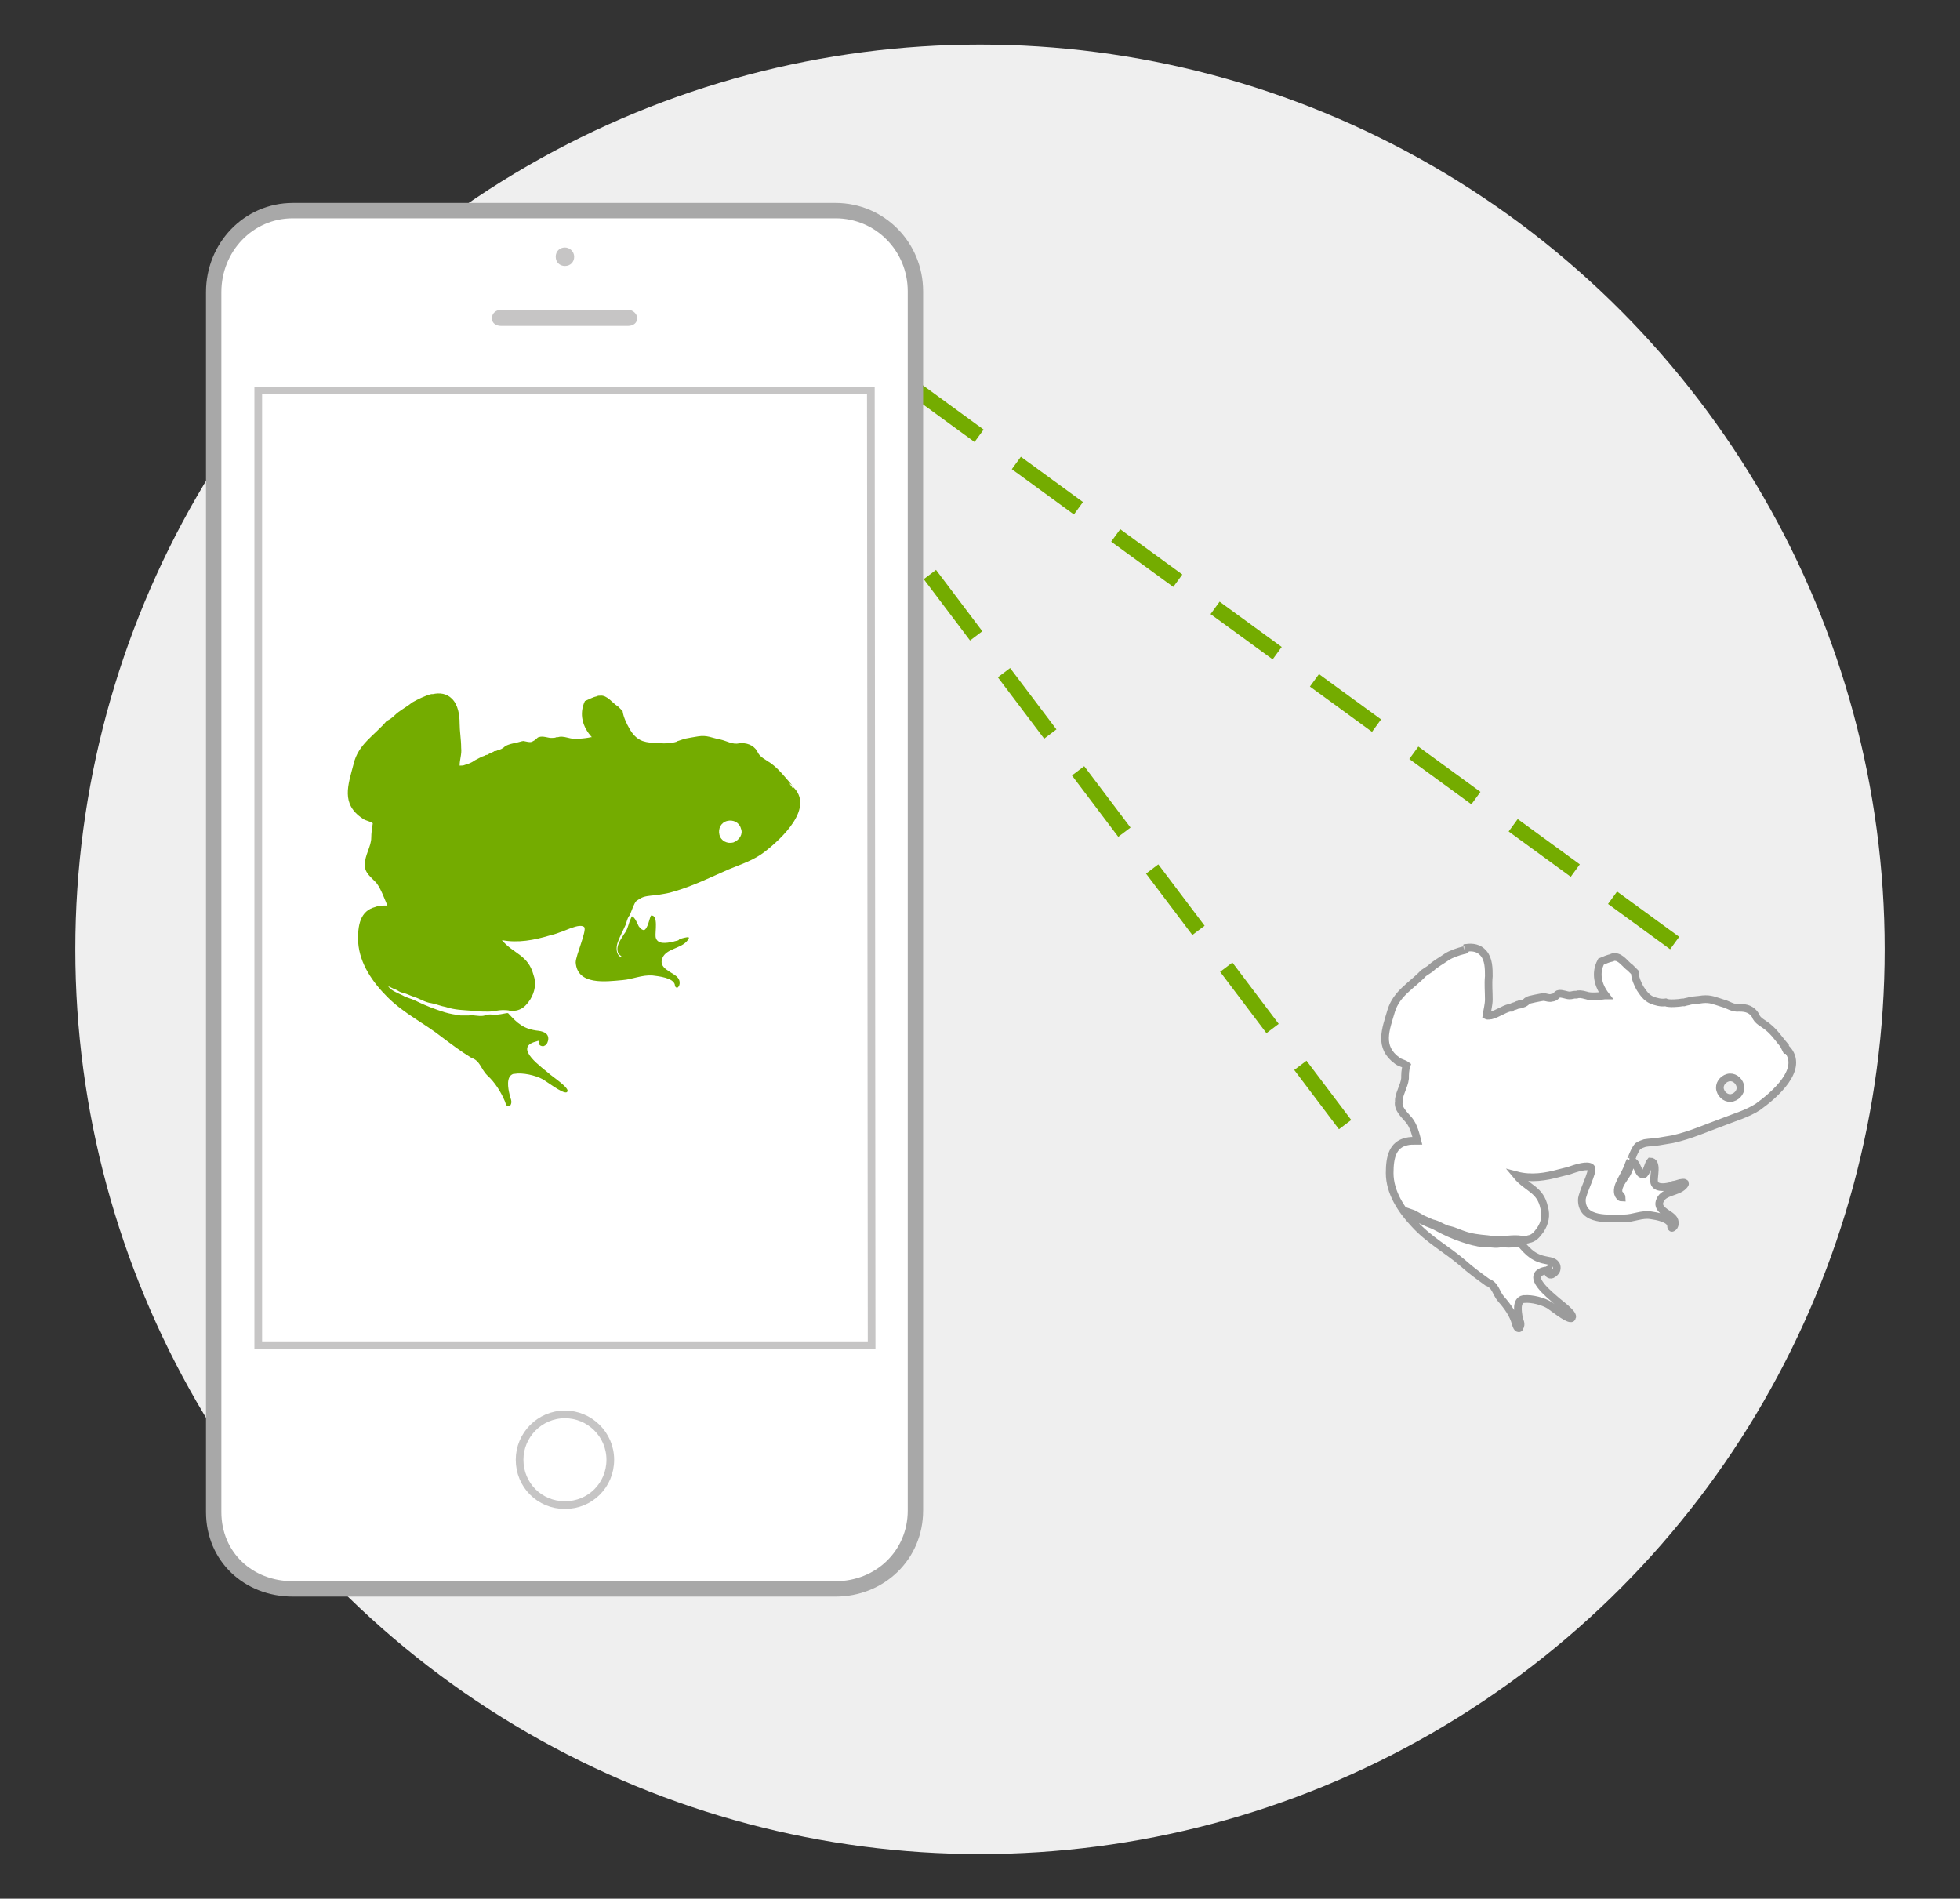 <?xml version="1.0" encoding="UTF-8" standalone="no"?>
<!-- Generator: Adobe Illustrator 19.2.0, SVG Export Plug-In . SVG Version: 6.00 Build 0)  -->

<svg
   xmlns:dc="http://purl.org/dc/elements/1.1/"
   xmlns:cc="http://creativecommons.org/ns#"
   xmlns:rdf="http://www.w3.org/1999/02/22-rdf-syntax-ns#"
   xmlns:svg="http://www.w3.org/2000/svg"
   xmlns="http://www.w3.org/2000/svg"
   xmlns:sodipodi="http://sodipodi.sourceforge.net/DTD/sodipodi-0.dtd"
   xmlns:inkscape="http://www.inkscape.org/namespaces/inkscape"
   version="1.1"
   id="Layer_1"
   x="0px"
   y="0px"
   width="255px"
   height="247px"
   viewBox="0 0 255 247"
   style="enable-background:new 0 0 255 247;"
   xml:space="preserve"
   inkscape:version="0.91 r13725"
   sodipodi:docname="registra.svg"><rect x="0" y="0" width="255" height="247" fill="#333333" stroke="none"/><defs
     id="defs33" /><sodipodi:namedview
     pagecolor="#ffffff"
     bordercolor="#666666"
     borderopacity="1"
     objecttolerance="10"
     gridtolerance="10"
     guidetolerance="10"
     inkscape:pageopacity="0"
     inkscape:pageshadow="2"
     inkscape:window-width="1643"
     inkscape:window-height="789"
     id="namedview31"
     showgrid="false"
     inkscape:zoom="1.9109312"
     inkscape:cx="95.13625"
     inkscape:cy="156.35761"
     inkscape:window-x="0"
     inkscape:window-y="22"
     inkscape:window-maximized="0"
     inkscape:current-layer="Layer_1" /><style
     type="text/css"
     id="style3">
	.st0{fill:#EFEFEF;}
	.st1{fill:none;stroke:#23A0B2;stroke-width:2;stroke-miterlimit:10;stroke-dasharray:10,6;}
	.st2{fill:#FFFFFF;stroke:#A8A8A8;stroke-width:2;stroke-miterlimit:10;}
	.st3{fill:none;stroke:#C6C5C5;stroke-miterlimit:10;}
	.st4{fill:#C6C5C5;}
	.st5{fill:#23A0B2;}
	.st6{fill:#FFFFFF;stroke:#9B9B9B;stroke-miterlimit:10;}
</style><g
     id="XMLID_1_"><circle
       id="XMLID_38_"
       class="st0"
       cx="127.5"
       cy="123.5"
       r="117.7" /><g
       id="g7"><line
         id="XMLID_37_"
         class="st1"
         x1="119.3"
         y1="50.8"
         x2="219"
         y2="123.5"
         style="stroke:#74ac00;stroke-opacity:1" /><line
         id="XMLID_36_"
         class="st1"
         x1="101.7"
         y1="49.2"
         x2="175"
         y2="146.3"
         style="stroke:#74ac00;stroke-opacity:1" /><g
         id="g11"><g
           id="g13"><g
             id="mobile_1_"><g
               id="XMLID_177_"><path
                 id="XMLID_178_"
                 class="st2"
                 d="M38.1,27.4h70.6c5.8,0,10.4,4.7,10.4,10.5v158.6c0,5.8-4.6,10.2-10.4,10.2H38.1        c-5.8,0-10.3-4.2-10.3-10l0-158.7C27.8,32.2,32.3,27.4,38.1,27.4z" /></g><g
               id="XMLID_102_"><path
                 id="XMLID_103_"
                 class="st3"
                 d="M73.5,184c3.2,0,5.9,2.6,5.9,5.9s-2.6,5.9-5.9,5.9s-5.9-2.6-5.9-5.9        C67.6,186.7,70.2,184,73.5,184z" /></g><g
               id="XMLID_88_"><path
                 id="XMLID_89_"
                 class="st3"
                 d="M33.6,50.8l79.7,0l0.1,124.2l-79.8,0C33.6,175,33.6,50.8,33.6,50.8z" /></g><g
               id="XMLID_31_"><g
                 id="XMLID_72_"><path
                   id="XMLID_73_"
                   class="st4"
                   d="M65.2,40.3h16.5c0.6,0,1.2,0.5,1.2,1.1s-0.5,1-1.2,1H65.2c-0.6,0-1.2-0.3-1.2-1         S64.6,40.3,65.2,40.3z" /></g><g
                 id="XMLID_34_"><path
                   id="XMLID_39_"
                   class="st4"
                   d="M73.5,32.2c0.6,0,1.2,0.5,1.2,1.2s-0.5,1.2-1.2,1.2s-1.2-0.5-1.2-1.2         S72.8,32.2,73.5,32.2z" /></g></g></g></g></g></g></g><path
     class="st5"
     d="M95.4,109.6c-0.8,0.2-1.6-0.2-1.8-1c-0.2-0.8,0.2-1.6,1-1.8c0,0,0,0,0,0c0.8-0.2,1.6,0.2,1.8,1  C96.7,108.5,96.2,109.3,95.4,109.6 M56.1,90.3c-0.8,0.2-1.8,0.7-2.5,1.1c-0.7,0.6-1.6,1-2.3,1.7c-0.3,0.3-0.6,0.5-1,0.7  c-1.6,1.9-3.7,3-4.3,5.6c-0.7,2.7-1.7,5.2,1.2,7.1c0.4,0.3,0.9,0.3,1.3,0.6c-0.1,0.6-0.2,1.3-0.2,1.9c0,1.1-0.9,2.4-0.8,3.4  c-0.2,1.1,0.9,1.8,1.5,2.5c0.6,0.8,1,2,1.4,2.9c-0.6,0-1.1,0-1.6,0.2c-1.9,0.5-2.3,2.3-2.2,4.6c0.2,2.8,1.9,5.2,3.8,7.1  c2.2,2.2,4.8,3.4,7.2,5.3c1.2,0.9,2.4,1.8,3.7,2.6c1.2,0.4,1.2,1.4,2.1,2.3c1,0.9,1.8,2.2,2.3,3.4c0.1,0.3,0.2,0.7,0.5,0.6  c0,0,0.1,0,0.2-0.1c0.3-0.5,0-0.9-0.1-1.4c-0.2-0.8-0.5-2.4,0.5-2.7c0,0,0.1,0,0.1,0c1.1-0.2,2.8,0.2,3.7,0.7  c0.4,0.2,2.6,1.9,3.1,1.7c0,0,0.1,0,0.1-0.1c0.4-0.4-2-2-2.2-2.2c-1-0.9-4.9-3.5-1.9-4.3c0.1,0,0.2-0.1,0.4-0.1  c-0.1,0.6,0.3,0.7,0.6,0.7c0.3-0.1,0.5-0.3,0.6-0.7c0.2-0.9-0.5-1.2-1.2-1.3c-2-0.2-2.8-1-4-2.3c-0.1,0-0.2,0-0.2,0  c-0.5,0.1-1,0.2-1.4,0.2c-0.5,0-1-0.1-1.4,0.1c-0.7,0.2-1.4-0.1-2.1,0c-0.4,0-0.7,0-1.1,0c-0.7-0.1-1.3-0.2-2-0.4  c-1.3-0.4-2.6-0.9-3.8-1.5c-0.6-0.3-1.2-0.4-1.7-0.7c-0.6-0.3-1.5-0.6-1.9-1.2c0.3,0.1,0.6,0.3,0.9,0.4c0.3,0.1,0.5,0.3,0.8,0.4  c0.6,0.1,1.1,0.4,1.7,0.6c0.7,0.2,1.4,0.7,2.2,0.8c0.6,0.1,1.3,0.4,1.9,0.5c1.2,0.4,2.3,0.4,3.6,0.5c0.6,0.1,1.3,0.1,1.9,0.1  c0.7,0,1.3-0.2,1.9-0.2c0.2,0,0.7,0,1,0.1c0.4,0,0.7,0,1-0.1c0.6-0.2,1-0.5,1.6-1.4c0.6-1,0.8-2.1,0.4-3.2c-0.7-2.6-2.6-2.7-4.1-4.5  c2.1,0.4,4.2,0,6.2-0.6c0.4-0.1,0.8-0.2,1.3-0.4c0.4-0.1,1.2-0.5,1.9-0.7c0.6-0.2,1.1-0.2,1.3,0c0.4,0.4-1.1,3.7-1.1,4.6  c0.2,3,3.9,2.5,6.1,2.3c1.3-0.1,2.5-0.7,3.9-0.6c0.8,0.1,2.7,0.3,2.9,1.2c0,0.3,0.2,0.4,0.3,0.4c0.3-0.1,0.6-0.9-0.1-1.5  c-0.7-0.6-2.4-1.1-1.8-2.4c0.5-1.2,2.4-1.2,3.2-2.2c0.5-0.6,0.1-0.5-0.4-0.4c-0.4,0.1-0.7,0.2-0.7,0.3c-0.2,0.1-0.4,0.1-0.7,0.2  c-0.9,0.2-2.1,0.4-2.3-0.6c-0.1-0.6,0.4-2.9-0.6-2.8c-0.2,0.3-0.4,1.7-0.9,1.9c-0.2,0-0.4-0.1-0.7-0.5c-0.2-0.4-0.5-1.2-0.9-1.3  c-0.1,0.2-0.2,0.5-0.3,0.7c-0.2,0.6-0.3,1.1-0.7,1.6c-0.4,0.7-1.1,1.5-0.8,2.4c0.1,0.3,0.4,0.4,0.5,0.6c0,0,0,0,0,0  c-0.2,0-0.3-0.1-0.4-0.2c-0.4-0.5-0.3-1.3-0.1-1.8c0.3-0.8,0.7-1.5,1-2.2c0.1-0.3,0.2-0.7,0.4-1.1l0,0l-0.1,0.1  c0.1,0,0.1-0.1,0.2-0.2l0.1-0.2c0.2-0.5,0.5-1.4,0.8-1.7c0.3-0.2,0.6-0.4,0.9-0.5c0.6-0.2,1.4-0.2,2-0.3c0.6-0.1,1.3-0.2,1.9-0.4  c2.5-0.7,4.9-1.9,7.2-2.9c1.7-0.7,3.3-1.2,4.7-2.3c2.2-1.7,6.6-5.8,3.6-8.5l0,0l0,0c0,0,0,0,0,0c0,0.1,0.1,0.2,0,0.2c0,0,0,0,0,0  l0,0c0,0,0,0,0,0c0,0,0,0,0,0l0,0c-0.1-0.2-0.3-0.4-0.4-0.6l0,0c0.1,0.1,0.3,0.2,0.4,0.3l0,0l0,0c-0.9-1-1.7-2.1-2.8-2.9  c-0.7-0.5-1.5-0.8-1.8-1.6c-0.5-0.8-1.4-1.1-2.3-1c-0.9,0.2-1.6-0.3-2.5-0.5c-1.1-0.2-1.7-0.6-2.9-0.4c-0.6,0.1-1.2,0.2-1.7,0.3  c-0.3,0.1-0.6,0.2-0.9,0.3c0,0-0.1,0-0.2,0.1c-0.6,0.2-2,0.3-2.4,0.1c-0.6,0.1-1.4,0-2-0.2c-0.8-0.3-1.3-0.9-1.7-1.6  c-0.3-0.5-0.8-1.5-0.9-2.3c-0.2-0.2-0.4-0.4-0.6-0.6c-0.7-0.4-1.4-1.5-2.3-1.4c-0.2,0-0.3,0-0.5,0.1c-0.5,0.1-1,0.4-1.5,0.6  c-0.8,1.7-0.3,3.4,0.9,4.7c0,0-0.1,0-0.1,0C76,96.1,74.6,96.2,74,96c-0.8-0.2-1.1-0.2-1.4-0.1c0,0-0.1,0-0.1,0c0,0-0.1,0-0.1,0  c-0.2,0.1-0.4,0.1-0.7,0.1c-0.4,0-1.1-0.3-1.6-0.1c-0.1,0-0.2,0.1-0.3,0.2c-0.2,0.2-0.4,0.3-0.6,0.4c-0.3,0.1-0.6,0-1.1-0.1  c-0.2,0-0.7,0.2-1.3,0.3c-0.5,0.1-1,0.3-1.1,0.4c-0.3,0.3-0.6,0.4-0.9,0.5c-0.1,0-0.2,0.1-0.3,0.1c-0.1,0-0.2,0-0.3,0.1  c-0.2,0.1-0.5,0.2-0.8,0.4c-0.1,0-0.2,0-0.3,0.1c-0.4,0.1-0.9,0.4-1.3,0.6c-0.4,0.3-0.9,0.5-1.3,0.6c-0.2,0.1-0.4,0.1-0.7,0.1  c0-0.8,0.3-1.5,0.2-2.3l0,0c0-1.1-0.2-2.2-0.2-3.2c0-1.1-0.2-2.4-1-3.2c-0.7-0.7-1.6-0.8-2.5-0.6C56.4,90.3,56.2,90.3,56.1,90.3"
     id="path27"
     style="fill:#74ac00;fill-opacity:1" /><path
     class="st6"
     d="M225.4,142.8c-0.7,0.2-1.4-0.3-1.6-1c-0.2-0.7,0.3-1.4,1-1.6c0,0,0,0,0,0c0.7-0.2,1.4,0.3,1.6,1  C226.6,141.9,226.1,142.6,225.4,142.8 M190.5,123.6c-0.8,0.2-1.7,0.5-2.3,0.9c-0.7,0.5-1.5,0.9-2.1,1.5c-0.3,0.2-0.6,0.4-0.9,0.6  c-1.5,1.6-3.5,2.6-4.2,4.9c-0.7,2.4-1.7,4.7,0.8,6.5c0.4,0.3,0.8,0.3,1.2,0.6c-0.2,0.6-0.2,1.2-0.2,1.7c-0.1,1-0.9,2.2-0.8,3  c-0.2,0.9,0.7,1.7,1.3,2.4c0.6,0.7,0.9,1.9,1.1,2.7c-0.6,0-1,0-1.4,0.1c-1.8,0.4-2.2,2-2.2,4.1c0,2.5,1.5,4.8,3.2,6.6  c1.9,2.1,4.2,3.3,6.3,5.1c1,0.9,2.1,1.7,3.2,2.5c1.1,0.4,1.1,1.4,1.8,2.2c0.8,0.9,1.6,2,1.9,3.2c0.1,0.3,0.2,0.6,0.4,0.6  c0,0,0.1,0,0.1-0.1c0.3-0.5,0-0.8-0.1-1.3c-0.1-0.7-0.4-2.2,0.6-2.4c0,0,0.1,0,0.1,0c1-0.1,2.5,0.3,3.3,0.8c0.3,0.2,2.3,1.8,2.8,1.7  c0,0,0.1,0,0.1-0.1c0.4-0.4-1.7-1.9-1.9-2.1c-0.9-0.8-4.3-3.4-1.6-4c0.1,0,0.2,0,0.4-0.1c-0.1,0.5,0.2,0.7,0.5,0.6  c0.2-0.1,0.5-0.3,0.6-0.6c0.2-0.8-0.4-1.1-1.1-1.2c-1.8-0.3-2.5-1-3.6-2.3c-0.1,0-0.1,0-0.2,0c-0.4,0-0.9,0.1-1.3,0.1  c-0.4,0-0.9-0.1-1.3,0c-0.6,0.1-1.3-0.1-1.9-0.1c-0.3,0-0.7,0-1-0.1c-0.6-0.1-1.2-0.3-1.8-0.5c-1.2-0.4-2.3-0.9-3.4-1.5  c-0.5-0.3-1-0.4-1.6-0.7c-0.6-0.3-1.3-0.6-1.7-1.1c0.3,0.1,0.6,0.3,0.8,0.4c0.2,0.1,0.5,0.3,0.7,0.4c0.5,0.2,1,0.5,1.5,0.6  c0.7,0.2,1.3,0.7,2,0.8c0.5,0.1,1.1,0.4,1.7,0.6c1.1,0.4,2.1,0.5,3.2,0.6c0.6,0.1,1.2,0.1,1.8,0.1c0.6,0,1.2-0.1,1.8-0.1  c0.2,0,0.6,0,0.9,0.1c0.4,0,0.7,0,0.9-0.1c0.6-0.1,1-0.5,1.5-1.2c0.6-0.9,0.8-1.9,0.5-2.9c-0.5-2.4-2.2-2.5-3.6-4.2  c1.9,0.5,3.8,0.2,5.6-0.3c0.4-0.1,0.8-0.2,1.2-0.3c0.3-0.1,1.1-0.4,1.7-0.5c0.5-0.1,1-0.1,1.2,0.1c0.4,0.4-1.2,3.3-1.2,4.2  c0,2.8,3.5,2.4,5.5,2.4c1.2,0,2.3-0.6,3.5-0.4c0.7,0.1,2.5,0.4,2.6,1.3c0,0.3,0.1,0.4,0.2,0.3c0.3-0.1,0.5-0.8,0-1.3  c-0.6-0.6-2.2-1.1-1.6-2.3c0.5-1.1,2.2-1,3-1.8c0.5-0.5,0.1-0.5-0.4-0.4c-0.3,0.1-0.7,0.2-0.7,0.2c-0.2,0-0.4,0.1-0.6,0.2  c-0.8,0.2-2,0.3-2.1-0.6c-0.1-0.6,0.5-2.6-0.5-2.6c-0.2,0.2-0.5,1.6-0.9,1.7c-0.2,0-0.4-0.1-0.6-0.5c-0.2-0.4-0.4-1.1-0.8-1.2  c-0.1,0.2-0.2,0.4-0.3,0.6c-0.2,0.5-0.4,1-0.7,1.4c-0.4,0.6-1,1.4-0.8,2.1c0.1,0.2,0.4,0.4,0.4,0.6c0,0,0,0,0,0  c-0.1,0-0.3-0.1-0.3-0.2c-0.4-0.4-0.2-1.2,0-1.6c0.3-0.7,0.7-1.3,1-2c0.1-0.2,0.2-0.6,0.4-1l0,0l-0.1,0c0.1,0,0.1-0.1,0.2-0.2  l0.1-0.2c0.2-0.5,0.5-1.2,0.8-1.5c0.3-0.2,0.6-0.3,0.9-0.4c0.6-0.1,1.2-0.1,1.8-0.2c0.6-0.1,1.2-0.2,1.8-0.3  c2.3-0.5,4.5-1.5,6.7-2.3c1.5-0.6,3-1,4.4-1.9c2.1-1.5,6.2-5,3.7-7.6l0,0l0,0c0,0,0,0,0,0c0,0.1,0.1,0.2,0,0.2c0,0,0,0,0,0l0,0  c0,0,0,0,0,0c0,0,0,0,0,0l0,0c-0.1-0.2-0.2-0.4-0.3-0.6l0,0c0.1,0.1,0.2,0.2,0.3,0.3l0,0l0,0c-0.8-0.9-1.5-2-2.4-2.7  c-0.6-0.5-1.4-0.8-1.6-1.5c-0.5-0.8-1.2-1-2.1-1c-0.9,0.1-1.4-0.4-2.2-0.6c-1-0.3-1.5-0.6-2.6-0.5c-0.6,0.1-1.1,0.1-1.6,0.2  c-0.3,0.1-0.5,0.1-0.8,0.2c0,0-0.1,0-0.2,0c-0.5,0.1-1.8,0.2-2.2,0c-0.6,0.1-1.3-0.1-1.8-0.3c-0.7-0.3-1.1-0.9-1.5-1.5  c-0.3-0.5-0.7-1.4-0.7-2.1c-0.2-0.2-0.4-0.4-0.6-0.6c-0.6-0.4-1.2-1.4-2-1.4c-0.2,0-0.3,0-0.4,0.1c-0.5,0.1-0.9,0.3-1.4,0.5  c-0.8,1.5-0.4,3.1,0.6,4.4c0,0-0.1,0-0.1,0c-0.6,0.1-1.9,0.2-2.4,0c-0.7-0.2-1-0.2-1.3-0.1c0,0-0.1,0-0.1,0c0,0-0.1,0-0.1,0  c-0.2,0-0.4,0.1-0.7,0.1c-0.4,0-1-0.3-1.4-0.2c-0.1,0-0.2,0.1-0.3,0.2c-0.2,0.2-0.4,0.3-0.6,0.3c-0.3,0.1-0.5,0-1-0.1  c-0.2,0-0.7,0.1-1.2,0.2c-0.5,0.1-0.9,0.2-1,0.3c-0.3,0.3-0.5,0.4-0.8,0.4c-0.1,0-0.2,0-0.3,0.1c-0.1,0-0.2,0-0.3,0.1  c-0.2,0.1-0.5,0.1-0.7,0.3c-0.1,0-0.2,0-0.2,0c-0.4,0.1-0.8,0.3-1.2,0.5c-0.4,0.2-0.8,0.4-1.2,0.5c-0.2,0-0.4,0.1-0.6,0  c0.1-0.7,0.3-1.4,0.3-2.1l0,0c0-1-0.1-2,0-3c0-1,0-2.2-0.7-3c-0.6-0.7-1.4-0.8-2.2-0.7C190.7,123.6,190.6,123.6,190.5,123.6"
     id="path29" /></svg>